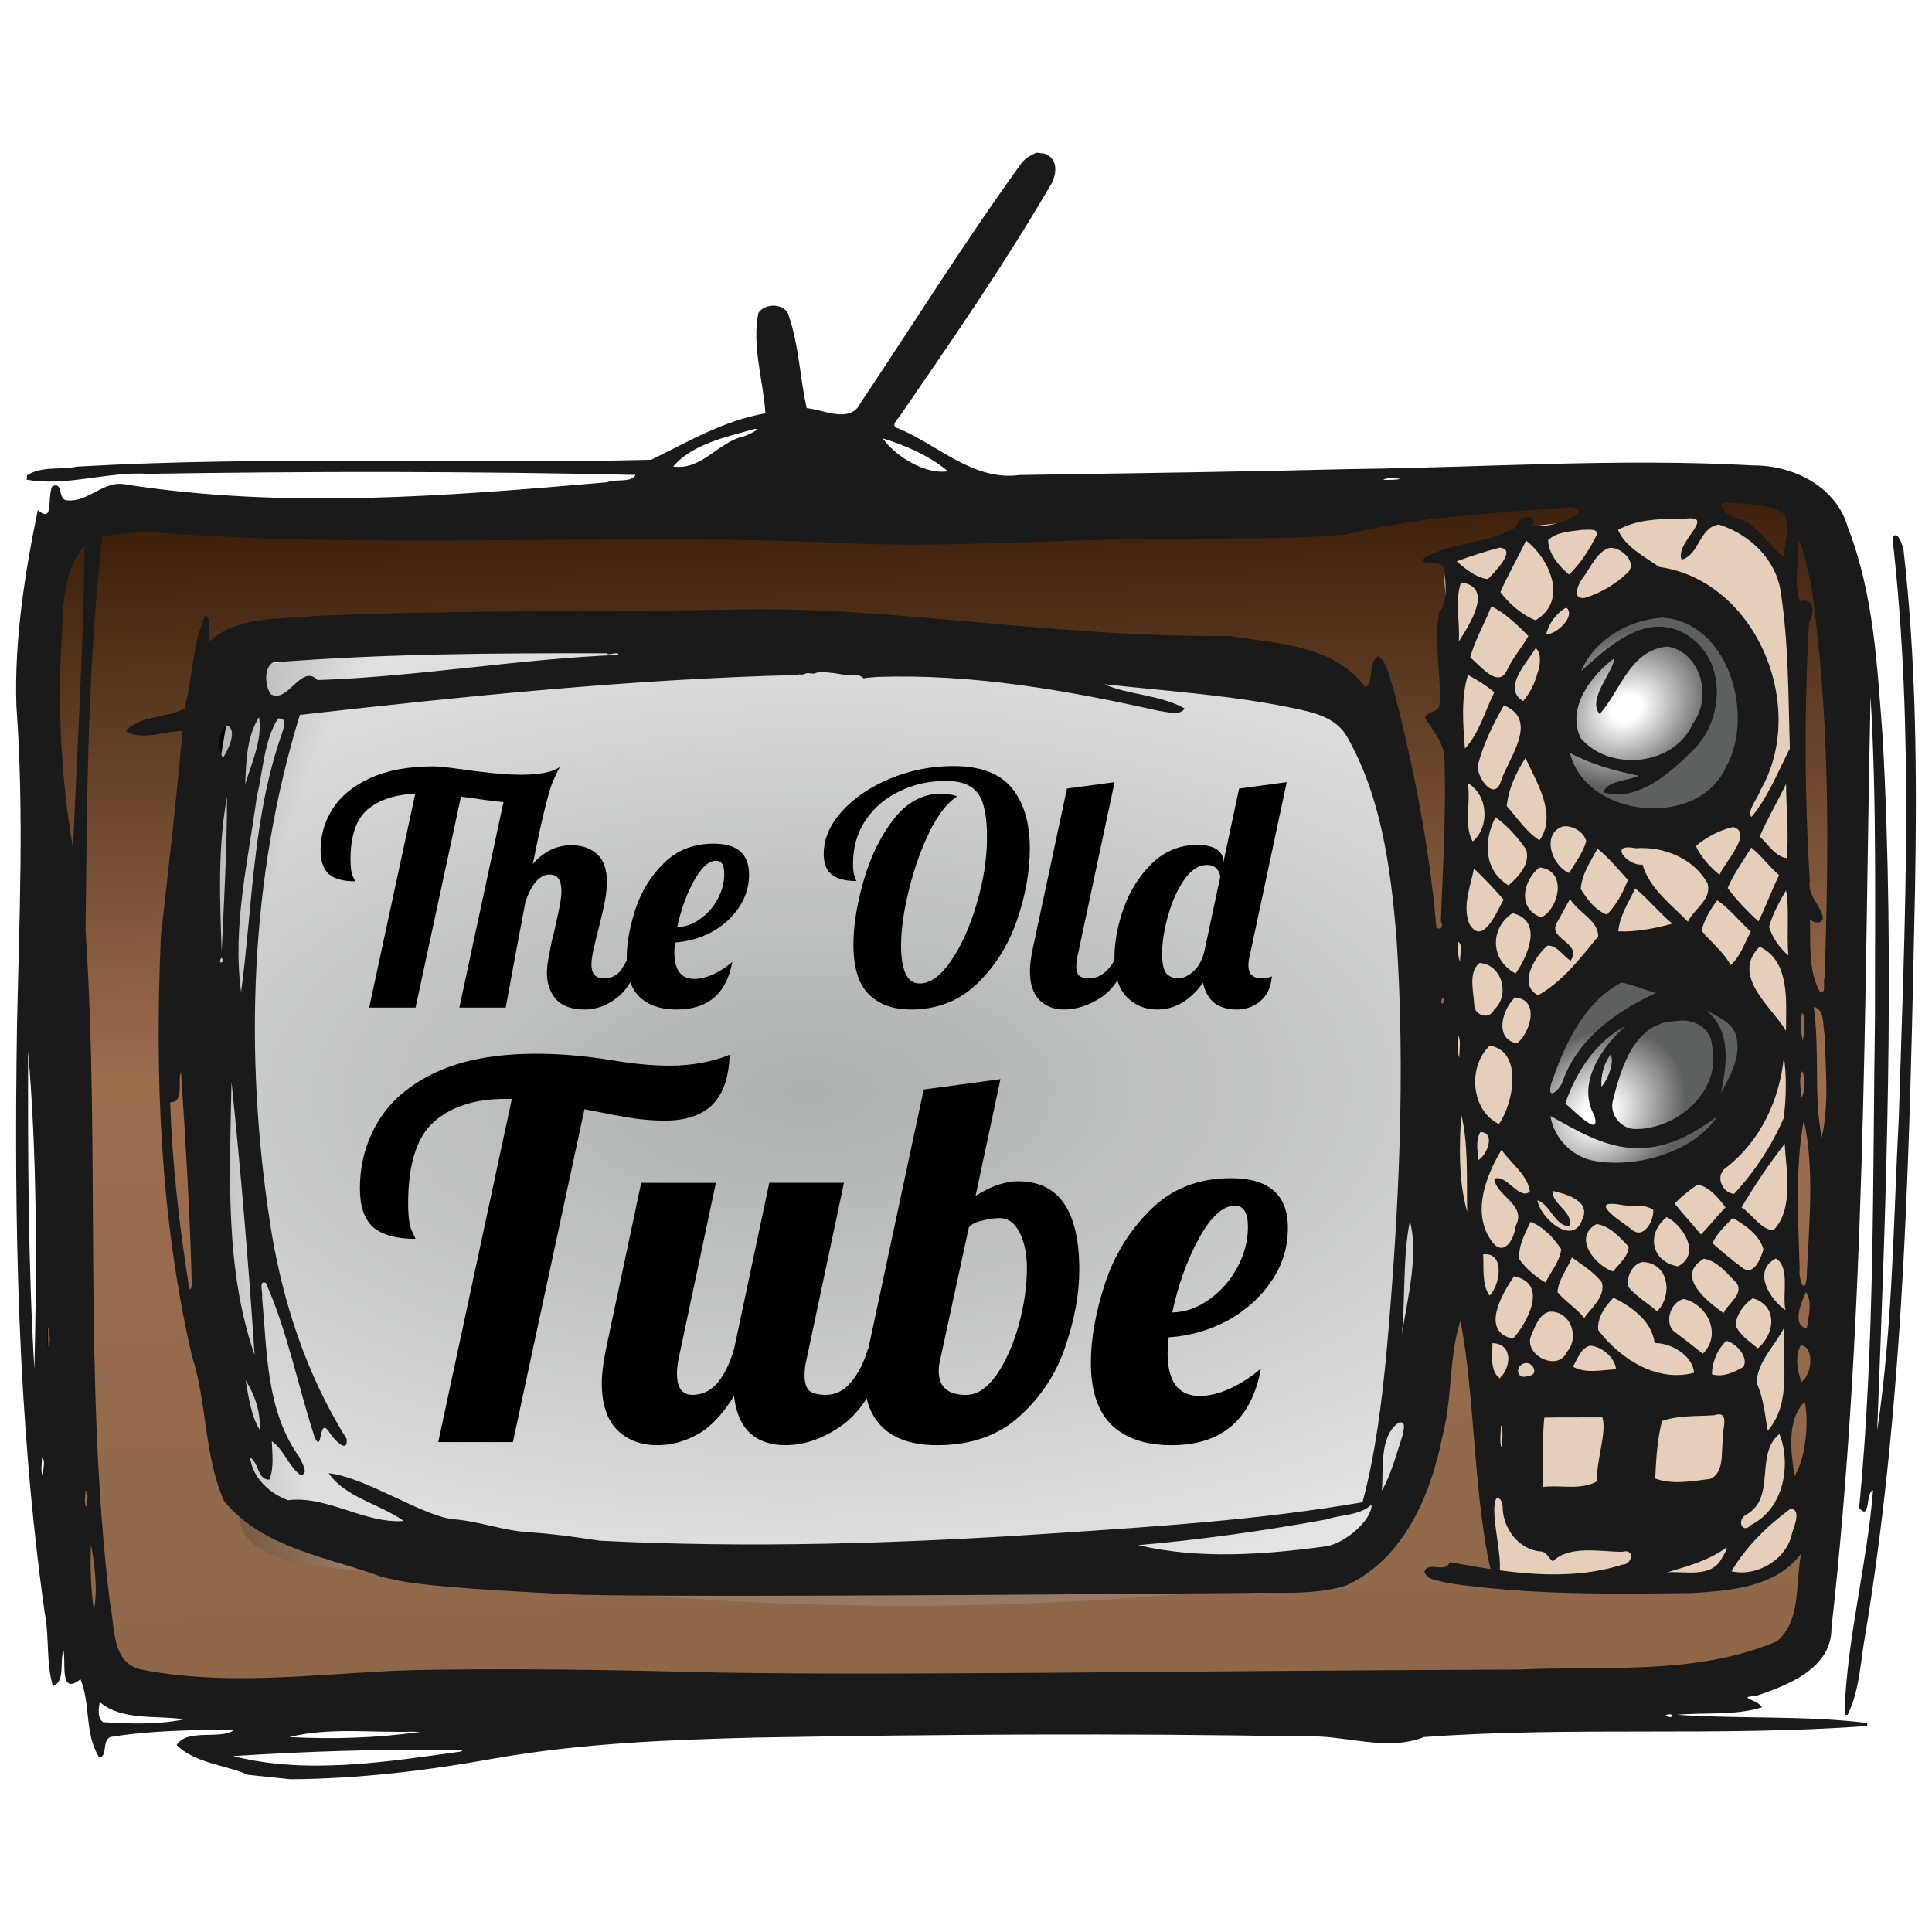 <?xml version="1.0" encoding="UTF-8" standalone="no"?>
<svg
   xmlns:osb="http://www.openswatchbook.org/uri/2009/osb"
   xmlns:dc="http://purl.org/dc/elements/1.1/"
   xmlns:cc="http://creativecommons.org/ns#"
   xmlns:rdf="http://www.w3.org/1999/02/22-rdf-syntax-ns#"
   xmlns:svg="http://www.w3.org/2000/svg"
   xmlns="http://www.w3.org/2000/svg"
   xmlns:xlink="http://www.w3.org/1999/xlink"
   xmlns:sodipodi="http://sodipodi.sourceforge.net/DTD/sodipodi-0.dtd"
   xmlns:inkscape="http://www.inkscape.org/namespaces/inkscape"
   sodipodi:docname="logo.svg"
   inkscape:version="1.0beta2 (2b71d25, 2019-12-03)"
   id="svg8"
   version="1.1"
   viewBox="0 0 79.375 79.375"
   height="300"
   width="300">
  <defs
     id="defs2">
    <linearGradient
       x1="0"
       y1="0"
       x2="1"
       y2="0"
       gradientUnits="userSpaceOnUse"
       gradientTransform="matrix(3055.92,0,0,-3055.92,2229.46,2534.72)"
       spreadMethod="pad"
       id="linearGradient5760">
      <stop
         style="stop-opacity:1;stop-color:#381c08"
         offset="0"
         id="stop5754" />
      <stop
         style="stop-opacity:1;stop-color:#9d6d4e"
         offset="0.41"
         id="stop5756" />
      <stop
         style="stop-opacity:1;stop-color:#886547"
         offset="1"
         id="stop5758" />
    </linearGradient>
    <linearGradient
       inkscape:collect="always"
       id="linearGradient5742">
      <stop
         style="stop-color:#d3d4d4;stop-opacity:1;"
         offset="0"
         id="stop5738" />
      <stop
         style="stop-color:#ffffff;stop-opacity:1"
         offset="1"
         id="stop5740" />
    </linearGradient>
    <linearGradient
       id="linearGradient5721-8"
       osb:paint="gradient">
      <stop
         style="stop-color:#abafaf;stop-opacity:1;"
         offset="0"
         id="stop5717" />
      <stop
         style="stop-color:#ffffff;stop-opacity:1"
         offset="1"
         id="stop5719" />
    </linearGradient>
    <linearGradient
       id="linearGradient3558"
       spreadMethod="pad"
       gradientTransform="matrix(-28.878,-270.27,-270.27,28.878,3223.9,1259.01)"
       gradientUnits="userSpaceOnUse"
       y2="0"
       x2="1"
       y1="0"
       x1="0">
      <stop
         id="stop3560"
         offset="0"
         style="stop-opacity:1;stop-color:#ffffff" />
      <stop
         id="stop3562"
         offset="0.172"
         style="stop-opacity:1;stop-color:#ffffff" />
      <stop
         id="stop3564"
         offset="1"
         style="stop-opacity:1;stop-color:#5d6060" />
    </linearGradient>
    <clipPath
       id="clipPath4066"
       clipPathUnits="userSpaceOnUse">
      <path
         style="clip-rule:evenodd"
         id="path4068"
         d="m 4897.62,2159.27 32.94,5.13 1.98,-73.98 -22.59,-8.28 -12.33,77.13"
         inkscape:connector-curvature="0" />
    </clipPath>
    <radialGradient
       inkscape:collect="always"
       r="492.16"
       gradientTransform="matrix(1.339,-2.0319e-8,2.4329e-8,1.604,-247.7,-330.4)"
       cx="730"
       cy="547.36"
       gradientUnits="userSpaceOnUse"
       id="radialGradient10921">
      <stop
         offset="0"
         style="stop-color:#abafaf"
         id="stop10917" />
      <stop
         offset=".694"
         style="stop-color:#abafaf"
         id="stop10927" />
      <stop
         offset=".811"
         style="stop-color:#000000"
         id="stop10925" />
      <stop
         offset="1"
         style="stop-color:#000000"
         id="stop10919" />
    </radialGradient>
    <filter
       inkscape:label="Film grain"
       inkscape:menu-tooltip="Adds a small scale graininess"
       x="0"
       y="0"
       color-interpolation-filters="sRGB"
       width="1"
       height="1"
       inkscape:menu="Image effects"
       id="filter7051-0">
      <feTurbulence
         type="fractalNoise"
         numOctaves="3"
         result="result0"
         seed="0"
         baseFrequency="1"
         id="feTurbulence7053-3" />
      <feColorMatrix
         result="result4"
         values="0"
         type="saturate"
         id="feColorMatrix7055-2" />
      <feComposite
         operator="arithmetic"
         in="SourceGraphic"
         result="result2"
         k1="1.25"
         k2="0.5"
         k3="0.5"
         in2="result4"
         k4="0"
         id="feComposite7057-6" />
      <feBlend
         result="result5"
         in2="SourceGraphic"
         in="result2"
         mode="normal"
         id="feBlend7059-9" />
      <feComposite
         in="result5"
         in2="SourceGraphic"
         result="result3"
         operator="in"
         id="feComposite7061-4" />
    </filter>
    <radialGradient
       inkscape:collect="always"
       xlink:href="#linearGradient3558"
       id="radialGradient3825"
       gradientUnits="userSpaceOnUse"
       gradientTransform="matrix(0.036,-0.025,-0.02,-0.029,-74.867,210.844)"
       cx="5015.655"
       cy="1942.651"
       fx="5015.655"
       fy="1942.651"
       r="84.803" />
    <linearGradient
       gradientTransform="matrix(0.842,0,0,0.842,-188.347,-69.449)"
       inkscape:collect="always"
       xlink:href="#linearGradient5760"
       id="linearGradient4708"
       x1="276.678"
       y1="105.936"
       x2="278.221"
       y2="174.945"
       gradientUnits="userSpaceOnUse" />
    <radialGradient
       inkscape:collect="always"
       xlink:href="#linearGradient5742"
       id="radialGradient5744"
       cx="304.393"
       cy="117.049"
       fx="304.393"
       fy="117.049"
       r="5.463"
       gradientTransform="matrix(1.28,-0.053,0.055,1.328,-327.925,-110.3)"
       gradientUnits="userSpaceOnUse" />
    <radialGradient
       inkscape:collect="always"
       xlink:href="#linearGradient5721-8"
       id="radialGradient5748"
       gradientUnits="userSpaceOnUse"
       gradientTransform="matrix(1.59,-0.022,0.011,0.779,-386.687,-55.165)"
       cx="263.137"
       cy="135.843"
       fx="263.137"
       fy="135.843"
       r="30.667" />
    <radialGradient
       inkscape:collect="always"
       xlink:href="#linearGradient5742"
       id="radialGradient5752"
       gradientUnits="userSpaceOnUse"
       gradientTransform="matrix(1.28,-0.053,0.055,1.328,-328.403,-95.599)"
       cx="304.393"
       cy="117.049"
       fx="304.393"
       fy="117.049"
       r="5.463" />
    <radialGradient
       r="492.16"
       cy="547.36"
       cx="730"
       gradientTransform="matrix(1.339,-2.0319e-8,2.4329e-8,1.604,-247.7,-330.4)"
       gradientUnits="userSpaceOnUse"
       id="radialGradient3590"
       xlink:href="#radialGradient10921"
       inkscape:collect="always" />
    <radialGradient
       r="84.803"
       fy="1942.651"
       fx="5015.655"
       cy="1942.651"
       cx="5015.655"
       gradientTransform="matrix(0.036,-0.027,-0.022,-0.03,-72.141,239.38)"
       gradientUnits="userSpaceOnUse"
       id="radialGradient3676"
       xlink:href="#linearGradient3558"
       inkscape:collect="always" />
  </defs>
  <sodipodi:namedview
     inkscape:window-maximized="1"
     inkscape:window-y="23"
     inkscape:window-x="0"
     inkscape:window-height="1035"
     inkscape:window-width="1920"
     inkscape:snap-global="false"
     showgrid="false"
     inkscape:document-rotation="0"
     inkscape:current-layer="layer1"
     inkscape:document-units="mm"
     inkscape:cy="212.73413"
     inkscape:cx="149.60849"
     inkscape:zoom="2.5189246"
     inkscape:pageshadow="2"
     inkscape:pageopacity="0.0"
     borderopacity="1.0"
     bordercolor="#666666"
     pagecolor="#ffffff"
     id="base"
     units="px" />
  <g
     id="layer1"
     inkscape:groupmode="layer"
     inkscape:label="Layer 1">
    <path
       style="fill:url(#linearGradient4708);fill-opacity:1;stroke:#000000;stroke-width:0.223px;stroke-linecap:butt;stroke-linejoin:miter;stroke-opacity:1"
       d="m 3.411,20.83 68.109,-0.914 3.2,0.914 1.6,7.542 -1.828,38.854 -4.114,1.828 L 5.01,69.512 2.039,65.169 1.354,24.715 Z"
       id="path3863"
       inkscape:connector-curvature="0" />
    <path
       style="fill:url(#radialGradient5748);fill-opacity:1;stroke:#000000;stroke-width:0.223px;stroke-linecap:butt;stroke-linejoin:miter;stroke-opacity:1"
       d="m 9.81,26.087 12.342,-0.457 31.312,2.057 3.657,2.743 1.828,16.456 -0.229,10.742 -1.371,4.8 -2.286,1.828 H 17.809 L 9.582,61.284 7.982,50.313 7.525,39.571 Z"
       id="path3865"
       inkscape:connector-curvature="0" />
    <path
       id="path3588"
       style="opacity:0.5;fill:url(#radialGradient3590);filter:url(#filter7051-0)"
       d="m 300.7,207.72 c 151.609,-16.307 280.208,-10.311 411.203,-15.433 123.125,-4.815 211.177,0.801 346.294,16.849 22.005,2.614 76.399,23.904 80.06,45.76 33.98,202.86 41.015,325.301 18.339,520.611 -2.556,22.012 -51.684,92.426 -73.727,94.766 C 775.436,902.912 602.571,883.235 335.902,859.595 313.82,857.638 275.711,848.838 272.464,826.917 243.621,632.187 228.626,450.06 260.7,247.72 c 3.469,-21.887 17.967,-37.63 40,-40 z"
       sodipodi:nodetypes="ssssssssss"
       inkscape:connector-curvature="0"
       transform="matrix(0.054,0,0,0.057,-4.86,15.388)" />
    <g
       style="font-style:normal;font-variant:normal;font-weight:bold;font-stretch:condensed;font-size:13.231px;line-height:1.25;font-family:'American Typewriter';-inkscape-font-specification:'American Typewriter Bold Condensed';font-variant-ligatures:normal;font-variant-caps:normal;font-variant-numeric:normal;font-variant-east-asian:normal;fill:#000000;fill-opacity:1;stroke:none;stroke-width:0.331"
       id="text3849"
       aria-label="The Old">
      <path
         id="path908"
         style="font-style:normal;font-variant:normal;font-weight:normal;font-stretch:normal;font-size:13.231px;font-family:Lobster;-inkscape-font-specification:'Lobster Normal';font-variant-ligatures:normal;font-variant-caps:normal;font-variant-numeric:normal;font-variant-east-asian:normal;fill:#000000;stroke-width:0.331"
         d="m 24.031,41.475 q -0.807,0 -1.191,-0.423 -0.37,-0.437 -0.37,-1.072 0,-0.278 0.066,-0.622 0.066,-0.357 0.132,-0.688 0.079,-0.331 0.106,-0.423 0.106,-0.463 0.198,-0.913 0.093,-0.45 0.093,-0.728 0,-0.675 -0.476,-0.675 -0.331,0 -0.595,0.318 -0.251,0.318 -0.41,0.82 -0.397,2.077 -0.807,4.326 h -1.905 l 1.813,-8.441 q -0.463,-0.04 -1.746,-0.225 l -1.866,8.666 h -1.905 l 1.892,-8.785 q -1.257,0.053 -1.958,0.648 -0.701,0.595 -0.701,2.051 0,0.49 0.093,0.688 0.093,0.185 0.093,0.212 -0.714,0 -1.072,-0.291 -0.344,-0.304 -0.344,-0.992 0,-0.926 0.503,-1.707 0.503,-0.781 1.548,-1.257 1.045,-0.476 2.606,-0.476 0.265,0 1.125,0.119 1.574,0.225 2.448,0.225 1.138,0 1.601,-0.318 -0.198,0.37 -0.331,0.701 -0.119,0.331 -0.304,1.085 -0.185,0.741 -0.476,2.196 0.675,-0.767 1.574,-0.767 0.675,0 1.072,0.37 0.397,0.37 0.397,1.125 0,0.384 -0.093,0.86 -0.093,0.463 -0.265,1.138 -0.106,0.41 -0.198,0.807 -0.079,0.384 -0.079,0.609 0,0.265 0.119,0.41 0.119,0.146 0.41,0.146 0.397,0 0.635,-0.278 0.238,-0.291 0.476,-0.886 h 0.556 q -0.49,1.455 -1.138,1.958 -0.635,0.49 -1.323,0.49 z" />
      <path
         id="path910"
         style="font-style:normal;font-variant:normal;font-weight:normal;font-stretch:normal;font-size:13.231px;font-family:Lobster;-inkscape-font-specification:'Lobster Normal';font-variant-ligatures:normal;font-variant-caps:normal;font-variant-numeric:normal;font-variant-east-asian:normal;fill:#000000;stroke-width:0.331"
         d="m 27.798,41.475 q -0.966,0 -1.508,-0.503 -0.542,-0.516 -0.542,-1.601 0,-0.913 0.357,-2.011 0.357,-1.098 1.164,-1.892 0.807,-0.807 2.051,-0.807 1.455,0 1.455,1.27 0,0.741 -0.423,1.363 -0.423,0.622 -1.125,1.006 -0.701,0.37 -1.495,0.423 -0.026,0.291 -0.026,0.397 0,1.098 0.82,1.098 0.37,0 0.794,-0.198 0.423,-0.198 0.767,-0.503 -0.357,1.958 -2.289,1.958 z m 0.026,-3.387 q 0.503,-0.013 0.939,-0.331 0.45,-0.318 0.714,-0.807 0.278,-0.503 0.278,-1.045 0,-0.542 -0.331,-0.542 -0.463,0 -0.926,0.847 -0.45,0.834 -0.675,1.879 z" />
      <path
         id="path912"
         style="font-style:normal;font-variant:normal;font-weight:normal;font-stretch:normal;font-size:13.231px;font-family:Lobster;-inkscape-font-specification:'Lobster Normal';font-variant-ligatures:normal;font-variant-caps:normal;font-variant-numeric:normal;font-variant-east-asian:normal;fill:#000000;stroke-width:0.331"
         d="m 37.43,41.475 q -1.111,0 -1.746,-0.635 -0.622,-0.635 -0.622,-2.024 0,-1.178 0.423,-2.646 0.423,-1.469 1.23,-2.514 0.82,-1.045 1.932,-1.045 0.397,0 0.688,0.106 -0.582,0.344 -1.125,1.416 -0.529,1.072 -0.86,2.395 -0.331,1.323 -0.331,2.342 0,0.714 0.185,1.125 0.185,0.41 0.582,0.41 0.648,0 1.283,-0.926 0.648,-0.939 1.058,-2.355 0.423,-1.416 0.423,-2.726 0,-0.82 -0.146,-1.31 -0.132,-0.503 -0.503,-0.754 -0.37,-0.251 -1.045,-0.251 -1.019,0 -1.892,0.423 -0.873,0.41 -1.402,1.191 -0.516,0.767 -0.516,1.786 0,0.357 0.066,0.529 0.066,0.159 0.066,0.185 -0.662,0 -1.006,-0.265 -0.331,-0.265 -0.331,-0.847 0,-0.913 0.741,-1.746 0.754,-0.834 1.985,-1.35 1.244,-0.516 2.606,-0.516 1.654,0 2.395,0.9 0.741,0.9 0.741,2.487 0,1.416 -0.529,2.95 -0.529,1.535 -1.641,2.606 -1.098,1.058 -2.712,1.058 z" />
      <path
         id="path914"
         style="font-style:normal;font-variant:normal;font-weight:normal;font-stretch:normal;font-size:13.231px;font-family:Lobster;-inkscape-font-specification:'Lobster Normal';font-variant-ligatures:normal;font-variant-caps:normal;font-variant-numeric:normal;font-variant-east-asian:normal;fill:#000000;stroke-width:0.331"
         d="m 43.729,41.475 q -0.635,0 -1.032,-0.397 -0.384,-0.397 -0.384,-1.191 0,-0.331 0.106,-0.86 l 1.416,-6.629 1.958,-0.265 -1.522,7.145 q -0.053,0.198 -0.053,0.423 0,0.265 0.119,0.384 0.132,0.106 0.423,0.106 0.384,0 0.714,-0.318 0.331,-0.331 0.476,-0.847 h 0.556 q -0.49,1.429 -1.257,1.945 -0.767,0.503 -1.522,0.503 z" />
      <path
         id="path916"
         style="font-style:normal;font-variant:normal;font-weight:normal;font-stretch:normal;font-size:13.231px;font-family:Lobster;-inkscape-font-specification:'Lobster Normal';font-variant-ligatures:normal;font-variant-caps:normal;font-variant-numeric:normal;font-variant-east-asian:normal;fill:#000000;stroke-width:0.331"
         d="m 47.547,41.475 q -0.754,0 -1.257,-0.516 -0.503,-0.516 -0.503,-1.614 0,-0.979 0.384,-2.051 0.397,-1.085 1.164,-1.826 0.781,-0.754 1.852,-0.754 0.542,0 0.807,0.185 0.265,0.185 0.265,0.49 v 0.053 l 0.648,-3.043 1.958,-0.265 -1.522,7.145 q -0.053,0.198 -0.053,0.384 0,0.529 0.542,0.529 0.238,0 0.423,-0.079 -0.053,0.662 -0.476,1.019 -0.41,0.344 -0.979,0.344 -0.529,0 -0.9,-0.265 -0.357,-0.278 -0.476,-0.834 -0.794,1.098 -1.879,1.098 z m 0.86,-1.283 q 0.291,0 0.582,-0.251 0.304,-0.251 0.45,-0.701 l 0.053,-0.212 0.648,-3.03 q -0.119,-0.463 -0.542,-0.463 -0.529,0 -0.953,0.622 -0.423,0.609 -0.662,1.482 -0.238,0.86 -0.238,1.522 0,0.662 0.185,0.847 0.198,0.185 0.476,0.185 z" />
    </g>
    <g
       style="font-style:normal;font-variant:normal;font-weight:bold;font-stretch:condensed;font-size:21.302px;line-height:1.25;font-family:'American Typewriter';-inkscape-font-specification:'American Typewriter Bold Condensed';font-variant-ligatures:normal;font-variant-caps:normal;font-variant-numeric:normal;font-variant-east-asian:normal;fill:#000000;fill-opacity:1;stroke:none;stroke-width:0.533"
       id="text3853"
       aria-label="Tube">
      <path
         id="path919"
         style="font-style:normal;font-variant:normal;font-weight:normal;font-stretch:normal;font-size:21.302px;font-family:Lobster;-inkscape-font-specification:'Lobster Normal';font-variant-ligatures:normal;font-variant-caps:normal;font-variant-numeric:normal;font-variant-east-asian:normal;fill:#000000;stroke-width:0.533"
         d="m 21.029,45.146 h -0.256 q -1.896,0 -2.961,0.959 -1.044,0.937 -1.044,3.344 0,0.788 0.149,1.108 0.149,0.298 0.149,0.341 -1.15,0 -1.725,-0.469 -0.554,-0.49 -0.554,-1.598 0,-1.512 0.746,-2.748 0.746,-1.257 2.365,-2.024 1.64,-0.767 4.154,-0.767 1.406,0 3.025,0.256 1.363,0.234 2.428,0.234 1.363,0 2.471,-0.447 -0.043,1.385 -0.703,2.045 -0.66,0.66 -1.96,0.66 -0.682,0 -1.363,-0.107 -0.682,-0.107 -1.938,-0.362 l -2.94,13.676 h -3.068 z" />
      <path
         id="path921"
         style="font-style:normal;font-variant:normal;font-weight:normal;font-stretch:normal;font-size:21.302px;font-family:Lobster;-inkscape-font-specification:'Lobster Normal';font-variant-ligatures:normal;font-variant-caps:normal;font-variant-numeric:normal;font-variant-east-asian:normal;fill:#000000;stroke-width:0.533"
         d="m 27.004,59.375 q -1.022,0 -1.662,-0.639 -0.618,-0.639 -0.618,-1.917 0,-0.533 0.17,-1.385 l 1.449,-6.838 h 3.068 l -1.534,7.243 q -0.064,0.32 -0.064,0.596 0,0.873 0.639,0.873 0.596,0 1.023,-0.49 0.426,-0.511 0.682,-1.385 l 1.449,-6.838 h 3.068 l -1.534,7.243 q -0.085,0.32 -0.085,0.682 0,0.426 0.192,0.618 0.213,0.17 0.682,0.17 0.596,0 1.022,-0.511 0.447,-0.511 0.703,-1.363 h 0.895 q -0.788,2.301 -1.96,3.131 -1.15,0.809 -2.322,0.809 -0.916,0 -1.47,-0.511 -0.533,-0.511 -0.639,-1.512 -0.724,1.172 -1.534,1.598 -0.788,0.426 -1.619,0.426 z" />
      <path
         id="path923"
         style="font-style:normal;font-variant:normal;font-weight:normal;font-stretch:normal;font-size:21.302px;font-family:Lobster;-inkscape-font-specification:'Lobster Normal';font-variant-ligatures:normal;font-variant-caps:normal;font-variant-numeric:normal;font-variant-east-asian:normal;fill:#000000;stroke-width:0.533"
         d="m 38.504,59.375 q -1.449,0 -2.215,-0.703 -0.767,-0.724 -0.767,-2.024 0,-0.639 0.149,-1.214 l 2.279,-10.672 3.153,-0.426 -1.022,4.793 q 0.596,-0.362 0.98,-0.469 0.383,-0.128 0.767,-0.128 2.514,0 2.514,3.643 0,1.47 -0.575,3.153 -0.554,1.662 -1.875,2.854 -1.299,1.193 -3.387,1.193 z m 1.193,-2.066 q 0.66,0 1.236,-0.809 0.575,-0.831 0.916,-2.045 0.341,-1.236 0.341,-2.365 0,-0.852 -0.298,-1.449 -0.298,-0.596 -0.831,-0.596 -0.32,0 -0.724,0.107 -0.383,0.085 -0.533,0.277 l -1.172,5.411 q -0.064,0.256 -0.064,0.49 0,0.98 1.129,0.98 z" />
      <path
         id="path925"
         style="font-style:normal;font-variant:normal;font-weight:normal;font-stretch:normal;font-size:21.302px;font-family:Lobster;-inkscape-font-specification:'Lobster Normal';font-variant-ligatures:normal;font-variant-caps:normal;font-variant-numeric:normal;font-variant-east-asian:normal;fill:#000000;stroke-width:0.533"
         d="m 48.119,59.375 q -1.555,0 -2.428,-0.809 -0.873,-0.831 -0.873,-2.578 0,-1.47 0.575,-3.238 0.575,-1.768 1.875,-3.046 1.299,-1.299 3.302,-1.299 2.343,0 2.343,2.045 0,1.193 -0.682,2.194 -0.682,1.001 -1.811,1.619 -1.129,0.596 -2.407,0.682 -0.043,0.469 -0.043,0.639 0,1.768 1.321,1.768 0.596,0 1.278,-0.32 0.682,-0.32 1.236,-0.809 -0.575,3.153 -3.685,3.153 z m 0.043,-5.453 q 0.809,-0.021 1.512,-0.533 0.724,-0.511 1.15,-1.299 0.447,-0.809 0.447,-1.683 0,-0.873 -0.533,-0.873 -0.746,0 -1.491,1.363 -0.724,1.342 -1.086,3.025 z" />
    </g>
    <path
       style="fill:#e6cfba;fill-opacity:1;stroke:none;stroke-width:0.223px;stroke-linecap:butt;stroke-linejoin:miter;stroke-opacity:1"
       d="m 61.021,61.699 c 0.013,0.445 0.107,1.244 0.162,1.616 0.031,0.213 -0.04,1.026 0.566,1.293 0.048,0.024 0.113,-0.024 0.162,0 0.934,0.467 2.744,0.485 3.96,0.485 0.541,0 1.095,0.05 1.616,-0.081 0.514,-0.128 1.149,0.153 1.616,-0.081 0.367,-0.183 2.38,0.183 2.747,0 0.218,-0.109 0.641,-0.156 0.808,-0.323 0.122,-0.122 0.235,-0.404 0.404,-0.404 0.021,0 0.312,-0.069 0.323,-0.081 0.019,-0.019 -0.019,-0.062 0,-0.081 0.038,-0.038 0.124,0.038 0.162,0 0.019,-0.019 -0.019,-0.062 0,-0.081 0.034,-0.034 0.193,-0.056 0.242,-0.081 0.017,-0.008 0.317,-0.384 0.323,-0.404 0.017,-0.051 -0.024,-0.113 0,-0.162 1.162,-1.272 -0.709,-1.599 -0.668,-1.886 0.149,-2.906 -0.035,-2.149 0.113,-3.649 -0.059,-0.356 -0.086,-0.653 -0.086,-1.017 1.132,-2.675 -0.033,-2.929 -0.043,-3.559 0.152,-0.758 0.049,-1.597 0.229,-2.314 0.213,-0.852 0.296,-1.378 0.091,-2.198 -0.158,-0.634 0.216,-2.872 0.057,-3.506 -0.091,-0.364 0.138,-2.353 0.043,-2.731 -0.117,-0.468 0.411,-2.264 0.315,-2.745 -0.188,-0.939 0.106,-1.715 -0.051,-2.657 -0.055,-0.328 -0.259,-0.65 -0.323,-0.97 -0.037,-0.186 -0.044,-0.384 -0.081,-0.566 -0.045,-0.228 0.025,-0.317 0.081,-0.485 0.024,-0.073 0.127,-1.996 0.081,-2.182 -0.175,-0.701 -0.081,-1.527 -0.081,-2.263 0,-1.155 0,-2.336 -0.162,-3.475 -0.03,-0.208 0.238,-1.135 0.162,-1.212 -0.019,-0.019 -0.062,0.019 -0.081,0 -0.091,-0.091 0.06,-0.446 0,-0.566 -0.086,-0.172 0,-0.403 -0.081,-0.566 -0.2,-0.399 -0.192,-0.869 -0.404,-1.293 -0.024,-0.049 0.037,-0.205 0,-0.242 -0.019,-0.019 -0.062,0.019 -0.081,0 -0.04,-0.04 0.04,-0.202 0,-0.242 -0.04,-0.04 -0.121,-0.04 -0.162,-0.081 -0.038,-0.038 0.038,-0.124 0,-0.162 -0.019,-0.019 -0.062,0.019 -0.081,0 -0.053,-0.053 -0.125,-0.25 -0.162,-0.323 -0.074,-0.149 -0.168,-0.013 -0.242,-0.162 -0.118,-0.237 -0.283,-0.283 -0.404,-0.404 -0.019,-0.019 0.019,-0.062 0,-0.081 -0.038,-0.038 -0.113,0.024 -0.162,0 -0.153,-0.076 -0.346,-0.277 -0.485,-0.323 -0.102,-0.034 -0.221,0.034 -0.323,0 -0.049,-0.016 -0.193,-0.145 -0.242,-0.162 -0.051,-0.017 -0.113,0.024 -0.162,0 -0.2,-0.1 -0.403,-0.283 -0.646,-0.404 -0.102,-0.051 -0.368,0 -0.485,0 -0.219,0 -1.126,-0.083 -1.293,0 -0.298,0.149 -0.672,0.094 -0.97,0.242 -0.125,0.063 -0.352,-0.044 -0.485,0 -0.305,0.102 -0.638,0.16 -0.97,0.242 -0.514,0.128 -1.103,-0.047 -1.616,0.081 -0.372,0.093 -0.767,0.07 -1.131,0.162 -0.07,0.018 -0.727,0.242 -0.727,0.242 -0.019,0.019 0.019,0.062 0,0.081 -0.037,0.037 -1.116,0.316 -1.293,0.404 -0.049,0.024 -0.205,-0.037 -0.242,0 -0.019,0.019 0.024,0.069 0,0.081 -0.162,0.081 -0.121,-0.04 -0.242,0 -0.328,0.109 -0.779,0.213 -0.97,0.404 -0.037,0.037 0.024,0.194 0,0.242 -0.089,0.178 -0.147,0.213 -0.242,0.404 -0.124,0.247 0,0.926 0,1.212 0,0.054 -0.038,0.124 0,0.162 0.019,0.019 0.062,-0.019 0.081,0 0.041,0.041 0,2.225 0,2.586 0,0.215 -0.027,-0.027 0.081,0.081 0.099,0.099 0.01,0.666 0.081,0.808 0.012,0.024 0.062,-0.019 0.081,0 0.121,0.121 -0.043,0.716 0,0.889 0.015,0.058 0.069,0.103 0.081,0.162 0.116,0.581 0,2.273 0,2.909 0,0.805 0.153,2.127 -0.081,2.828 -0.088,0.263 0,0.68 0,0.97 0,0.47 -0.081,0.909 -0.081,1.374 0,0.207 0.063,0.539 0,0.727 -0.012,0.036 -0.072,0.044 -0.081,0.081 -0.124,0.498 0.163,2.261 0,2.586 -0.133,0.266 -0.003,1.375 -0.081,1.455 -0.019,0.019 -0.072,-0.026 -0.081,0 -0.128,0.385 0.017,1.071 0.081,1.455 0.068,0.407 0,0.877 0,1.293 0,0.351 -0.166,2.172 -0.081,2.343 0.221,0.441 -0.018,1.041 0.081,1.535 0.055,0.277 0.125,0.518 0.162,0.808 0.006,0.044 0.079,0.887 0.081,0.889 0.019,0.019 0.062,-0.019 0.081,0 0.079,0.079 0.019,0.766 0.081,0.889 0.07,0.139 0.092,0.265 0.162,0.404 0.043,0.087 -0.031,0.23 0,0.323 0.161,0.483 0.242,0.942 0.242,1.455 0,0.033 -0.021,0.221 0,0.242 0.019,0.019 0.062,-0.019 0.081,0 0.038,0.038 0.075,0.878 0.162,1.05 0.063,0.125 -0.044,0.352 0,0.485 0.098,0.295 0.144,0.675 0.242,0.97 0.005,0.016 -0.027,0.296 0,0.323 0.019,0.019 0.062,-0.019 0.081,0 0.065,0.065 -0.042,0.319 0,0.404 0.112,0.223 0.083,0.652 0.162,0.808 0.166,0.332 0.242,0.92 0.242,1.374 0,0.249 0.012,0.554 -0.162,0.727 z"
       id="path4710"
       inkscape:connector-curvature="0"
       sodipodi:nodetypes="csccsccccscccccccccccccccscccccsccscccccccccccccccccccscccccccccccccccscsscccccscssccccscsccccccccscccccccccscc" />
    <path
       style="fill:url(#radialGradient5744);fill-opacity:1;stroke:#000000;stroke-width:0.223px;stroke-linecap:butt;stroke-linejoin:miter;stroke-opacity:1"
       d="m 65.304,25.498 c -0.069,0.365 -0.459,0.459 -0.646,0.646 -0.127,0.127 -0.14,0.383 -0.242,0.485 -0.019,0.019 -0.062,-0.019 -0.081,0 -0.096,0.096 -0.105,0.29 -0.162,0.404 -0.051,0.102 -0.179,0.147 -0.242,0.242 -0.017,0.025 -0.143,0.43 -0.162,0.485 -0.023,0.068 0.032,0.179 0,0.242 -0.067,0.134 -0.108,0.244 -0.162,0.404 -0.049,0.146 0.037,0.335 0,0.485 -0.053,0.213 -0.182,1.172 -0.081,1.374 0.132,0.263 0.11,0.624 0.242,0.889 0.082,0.164 0.157,0.157 0.242,0.242 0.034,0.034 0.056,0.193 0.081,0.242 0.168,0.336 -0.006,-0.086 0.162,0.081 0.053,0.053 0.125,0.25 0.162,0.323 0.142,0.283 1.024,1.077 1.293,1.212 0.048,0.024 0.113,-0.024 0.162,0 0.552,0.276 1.244,0.28 1.859,0.485 0.242,0.081 0.566,-0.081 0.808,0 0.712,0.237 1.617,0.04 2.182,-0.242 0.136,-0.068 0.307,0.016 0.404,-0.081 0.019,-0.019 -0.019,-0.062 0,-0.081 0.175,-0.175 0.432,-0.298 0.566,-0.566 0.024,-0.048 -0.024,-0.113 0,-0.162 0.083,-0.165 0.265,-0.391 0.323,-0.566 0.131,-0.394 0.606,-2.101 0.404,-2.505 -0.117,-0.234 -0.161,-0.563 -0.242,-0.808 -0.043,-0.128 0.026,-0.272 0,-0.404 -0.026,-0.129 -0.12,-0.278 -0.162,-0.404 -0.054,-0.161 -0.028,-0.326 -0.081,-0.485 -0.171,-0.513 -0.658,-1.149 -0.97,-1.616 -0.074,-0.11 -0.451,-0.67 -0.566,-0.727 -0.024,-0.012 -0.054,0 -0.081,0 -0.054,-0.027 -0.113,-0.045 -0.162,-0.081 -0.091,-0.069 -0.134,-0.206 -0.242,-0.242 -0.298,-0.099 -0.652,-0.179 -0.97,-0.242 -0.106,-0.021 -0.219,0.026 -0.323,0 -0.846,-0.212 -1.572,-0.224 -2.343,0.162 -0.044,0.022 -0.356,0.114 -0.404,0.162 -0.067,0.067 -0.094,0.175 -0.162,0.242 -0.279,0.28 -0.038,-0.328 -0.404,0.404 z"
       id="path5736"
       inkscape:connector-curvature="0" />
    <path
       inkscape:connector-curvature="0"
       id="path5750"
       d="m 64.826,40.199 c -0.069,0.365 -0.459,0.459 -0.646,0.646 -0.127,0.127 -0.14,0.383 -0.242,0.485 -0.019,0.019 -0.062,-0.019 -0.081,0 -0.096,0.096 -0.105,0.29 -0.162,0.404 -0.051,0.102 -0.179,0.147 -0.242,0.242 -0.017,0.025 -0.143,0.43 -0.162,0.485 -0.023,0.068 0.032,0.179 0,0.242 -0.067,0.134 -0.108,0.244 -0.162,0.404 -0.049,0.146 0.037,0.335 0,0.485 -0.053,0.213 -0.182,1.172 -0.081,1.374 0.132,0.263 0.11,0.624 0.242,0.889 0.082,0.164 0.157,0.157 0.242,0.242 0.034,0.034 0.056,0.193 0.081,0.242 0.168,0.336 -0.006,-0.086 0.162,0.081 0.053,0.053 0.125,0.25 0.162,0.323 0.142,0.283 1.024,1.077 1.293,1.212 0.048,0.024 0.113,-0.024 0.162,0 0.552,0.276 1.244,0.28 1.859,0.485 0.242,0.081 0.566,-0.081 0.808,0 0.712,0.237 1.617,0.04 2.182,-0.242 0.136,-0.068 0.307,0.016 0.404,-0.081 0.019,-0.019 -0.019,-0.062 0,-0.081 0.175,-0.175 0.432,-0.298 0.566,-0.566 0.024,-0.048 -0.024,-0.113 0,-0.162 0.083,-0.165 0.265,-0.391 0.323,-0.566 0.131,-0.394 0.606,-2.101 0.404,-2.505 -0.117,-0.234 -0.161,-0.563 -0.242,-0.808 -0.043,-0.128 0.026,-0.272 0,-0.404 -0.026,-0.129 -0.12,-0.278 -0.162,-0.404 -0.054,-0.161 -0.028,-0.326 -0.081,-0.485 -0.171,-0.513 -0.658,-1.149 -0.97,-1.616 -0.074,-0.11 -0.451,-0.67 -0.566,-0.727 -0.024,-0.012 -0.054,0 -0.081,0 -0.054,-0.027 -0.113,-0.045 -0.162,-0.081 -0.091,-0.069 -0.134,-0.206 -0.242,-0.242 -0.298,-0.099 -0.652,-0.179 -0.97,-0.242 -0.106,-0.021 -0.219,0.026 -0.323,0 -0.846,-0.212 -1.572,-0.224 -2.343,0.162 -0.044,0.022 -0.356,0.114 -0.404,0.162 -0.067,0.067 -0.094,0.175 -0.162,0.242 -0.279,0.28 -0.038,-0.328 -0.404,0.404 z"
       style="fill:url(#radialGradient5752);fill-opacity:1;stroke:#000000;stroke-width:0.223px;stroke-linecap:butt;stroke-linejoin:miter;stroke-opacity:1" />
    <path
       sodipodi:nodetypes="ccccccccccccccsccccc"
       inkscape:connector-curvature="0"
       id="path3707"
       style="fill:url(#radialGradient3825);fill-opacity:1;fill-rule:nonzero;stroke:none;stroke-width:0.018;stroke-miterlimit:4;stroke-dasharray:none;stroke-opacity:1"
       d="m 68.026,34.101 c -1.006,0.106 -1.932,-0.025 -2.97,-0.391 -0.027,0.052 -0.805,-0.575 -1.033,-0.83 l 0.043,-0.003 -0.337,-0.455 -0.057,0.003 c -0.329,-0.489 -0.57,-1.057 -0.705,-1.679 l -0.04,-0.217 h -0.003 c -0.084,-0.483 -0.104,-0.995 -0.052,-1.526 0.219,-2.201 1.618,-4.079 3.41,-4.838 l 0.016,0.008 0.648,-0.198 -0.043,-0.023 c 0.361,-0.095 0.733,-0.147 1.11,-0.147 h 0.008 c 0.623,0.003 1.202,0.142 1.72,0.395 0.475,0.231 0.896,0.557 1.25,0.956 0.847,0.957 1.303,2.34 1.153,3.878 -0.21,2.137 -1.537,3.972 -3.254,4.77" />
    <path
       d="m 67.963,48.897 c -1.021,0.102 -1.961,-0.024 -3.015,-0.375 -0.028,0.05 -0.817,-0.552 -1.048,-0.796 l 0.044,-0.003 -0.342,-0.436 -0.057,0.003 C 63.211,46.821 62.966,46.276 62.829,45.68 l -0.041,-0.208 h -0.003 c -0.085,-0.463 -0.106,-0.954 -0.053,-1.463 0.223,-2.111 1.643,-3.912 3.461,-4.64 l 0.017,0.008 0.658,-0.189 -0.044,-0.022 c 0.366,-0.092 0.744,-0.141 1.127,-0.141 h 0.009 c 0.632,0.003 1.22,0.137 1.746,0.379 0.482,0.222 0.91,0.534 1.269,0.917 0.86,0.918 1.323,2.245 1.17,3.72 -0.213,2.049 -1.56,3.809 -3.303,4.575"
       style="fill:url(#radialGradient3676);fill-opacity:1;fill-rule:nonzero;stroke:none;stroke-width:0.018;stroke-miterlimit:4;stroke-dasharray:none;stroke-opacity:1"
       id="path3674"
       inkscape:connector-curvature="0"
       sodipodi:nodetypes="ccccccccccccccsccccc" />
    <path
       sodipodi:nodetypes="cccccccccccccccccccccccccccccccccccccccccccccccccccccccccccccccccccccccccccccccccccccccccccccccsccccccccccccczcccccccccccccccccczccccccccccccccccccccccccccccccccccccccccccccccccccccccccccccccccccccccccccccccccccccccccccccccccccccccccscccccccccccccccccccccccccccccccccccccccccccccccccccccccccccccccccccccccccccccccccccccccccccccccccccccccccccccccccccccccccccccccccccccccccccccccccccccccccccccccccccccccccccccccccccccccccccccccccccccccccccccccccccccccccccccccccccccccccccccccccccccccccccccccccccccccccccccccccccccccccccccccccccccccccccccccccccccccccccccccccccccccccccccccccccccccccccccccccccccccccccccccccccccccccccccccccccccccccccccccccccccc"
       inkscape:connector-curvature="0"
       d="m 42.577,6.274 c -0.219,0.093 -0.43,0.216 -0.587,0.397 -2.327,3.214 -4.428,6.582 -6.631,9.88 -0.423,0.874 -1.515,0.281 -2.217,0.216 -0.278,-1.251 -0.315,-2.557 -0.731,-3.778 -0.132,-0.547 -0.991,-0.554 -1.255,-0.128 -0.272,1.372 0.201,2.76 0.292,4.121 -1.688,0.286 -3.181,1.167 -4.695,1.909 -7.854,0.187 -15.729,-0.168 -23.58,0.279 -0.67,0.145 -1.468,-0.035 -2.06,0.36 l -0.018,0.175 c 1.607,0.303 3.331,-0.343 4.997,-0.239 6.673,-0.105 13.351,-0.106 20.023,0.046 -0.188,0.338 -0.841,0.151 -1.166,0.301 -6.572,0.57 -13.233,1.111 -19.789,0.09 -0.895,-0.187 -1.526,0.742 -2.392,0.651 -0.42,0.004 -0.146,-0.817 -0.627,-0.566 -0.211,0.497 0.083,1.535 -0.588,0.968 -0.539,2.618 -0.967,5.348 -0.879,8.048 0.318,4.354 0.12,8.722 0.025,13.081 -0.124,8.068 0.014,16.171 1.137,24.174 0.198,0.992 0.049,2.051 0.337,3.013 0.528,-0.183 0.262,-1.021 0.436,-1.459 0.111,0.462 -0.183,1.878 0.697,1.178 0.426,1.028 0.16,2.261 0.771,3.212 0.376,-0.032 0.07,-0.829 0.555,-0.855 1.647,-0.259 3.333,-0.27 5,-0.289 -0.523,0.447 -1.931,-0.073 -2.374,0.633 0.742,0.746 1.988,0.812 2.932,1.225 l 1.752,0.183 c 2.811,-0.022 5.611,-0.354 8.374,-0.856 3.539,-0.621 7.134,-0.767 10.719,-0.856 7.535,-0.134 15.073,-0.184 22.609,-0.046 1.617,-0.075 3.304,0.641 4.863,0.024 6.054,-0.447 12.149,-0.008 18.201,-0.455 l 0.013,-0.123 c -2.59,-0.316 -5.223,-0.161 -7.815,-0.338 1.162,-0.104 2.355,0.043 3.485,-0.305 -0.142,-0.305 -1.101,-0.422 -0.241,-0.469 1.307,-0.444 3.108,-1.127 3.095,-2.793 1.421,-12.704 1.342,-25.518 1.605,-38.274 0.259,4.363 0.176,8.737 0.183,13.107 -0.099,6.746 -0.003,13.521 -0.651,20.237 0.481,0.563 0.256,-0.664 0.57,-0.722 -0.243,3.01 -1.038,5.95 -1.167,8.973 0.009,0.102 -0.043,0.287 0.122,0.249 0.522,-1.055 0.526,-2.268 0.747,-3.405 1.65,-10.085 1.804,-20.32 2.024,-30.513 0.081,-4.665 0.055,-9.345 -0.477,-13.983 -0.058,-0.188 -0.26,-0.835 -0.45,-0.438 0.908,7.879 0.502,15.844 0.262,23.756 -0.224,4.303 -0.252,8.643 -0.889,12.905 0.364,-9.469 0.743,-18.967 0.227,-28.442 -0.223,-2.919 -0.36,-5.918 -1.436,-8.677 -0.47,-1.655 -2.223,-2.543 -3.889,-2.534 -5.491,-0.305 -10.988,0.085 -16.483,0.149 -4.554,0.113 -9.108,0.172 -13.662,0.245 -1.892,0.255 -3.325,-1.226 -4.963,-1.909 -0.369,-0.096 -0.058,-0.359 0.068,-0.538 2.118,-3.078 4.243,-6.159 6.13,-9.386 0.295,-0.435 0.414,-1.156 -0.208,-1.373 z M 31.081,17.625 c 0.116,0.026 -0.408,0.27 -0.508,0.296 -1.069,0.234 -1.736,1.415 -2.916,1.246 0.776,-0.914 2.176,-1.217 3.332,-1.539 0.046,-0.007 0.075,-0.007 0.092,-0.003 z m 5.184,0.384 c 0.95,0.296 1.911,0.708 2.678,1.353 -0.901,0.145 -2.131,-0.586 -2.678,-1.353 z m 20.814,1.636 c 1.317,0.036 -0.948,0.142 0,0 z m 13.845,1.007 v 0 c 0.038,-0.003 0.081,-0.002 0.131,0.003 0.738,0.07 1.592,0.018 2.228,0.451 0.312,0.526 0.009,1.214 0.007,1.789 -0.59,-0.445 -1.028,-1.307 -1.835,-1.579 -0.327,0.014 -1.099,-0.631 -0.532,-0.663 z M 64.548,20.832 c 0.222,0.011 0.456,0.13 0.227,0.34 -0.536,0.273 -1.216,0.522 -1.816,0.409 0.248,-0.533 -0.651,-0.381 -0.654,0.067 -1.125,0.69 -2.592,0.609 -3.761,1.247 -0.405,0.415 0.803,0.027 0.81,0.51 0.018,0.583 0.15,1.263 -0.224,1.759 -0.24,1.25 0.094,2.519 0.011,3.772 -0.029,0.338 -0.493,0.283 -0.601,0.538 0.311,0.529 0.785,1.021 0.802,1.671 0.079,2.234 -0.063,4.469 -0.146,6.701 0.203,0.338 -0.226,0.407 -0.194,0.148 -0.287,-3.275 -0.934,-6.516 -1.751,-9.698 -0.183,-0.45 -0.211,-1.053 -0.644,-1.342 -0.409,0.294 -0.16,1.087 -0.508,1.29 -1.285,-1.755 -3.625,-1.796 -5.574,-2.116 -7.223,0.069 -13.908,-1.224 -20.189,-1.091 -6.282,0.132 -10.971,-7.58e-4 -17.41,0.27 -1.451,0.148 -3.164,-0.008 -4.302,1.031 -0.126,-0.302 0.132,-0.919 -0.188,-1.054 -0.541,1.201 -0.522,2.57 -0.852,3.83 -0.737,0.389 -1.849,0.281 -2.422,0.913 0.641,0.435 1.584,-8.42e-4 2.339,0.005 -0.256,2.811 -0.573,5.616 -0.891,8.422 -0.255,5.763 -0.027,11.613 1.275,17.251 0.63,1.947 0.492,4.087 1.323,5.969 1.603,1.945 4.254,2.289 6.489,3.114 l 0.671,0.15 c 1.35,0.263 4.468,0.435 6.992,0.562 2.524,0.127 17.389,0.036 27.658,-0.052 1.428,-0.053 2.902,0.119 4.288,-0.307 2.385,-1.1 3.487,-3.745 3.964,-6.172 0.405,-1.538 0.251,-3.208 0.729,-4.703 0.611,3.01 0.537,7.63 1.358,10.684 0.704,-0.085 -0.248,-2.782 0.124,-3.395 0.178,-0.042 0.244,0.194 0.255,0.332 -0.008,0.879 0.644,1.782 1.562,1.852 0.249,0.016 0.325,0.277 0.497,0.41 0.668,-0.671 1.938,-0.399 2.844,-0.393 0.569,-0.149 0.408,0.534 0.016,0.525 -2.301,0.733 -4.772,0.318 -7.091,-0.1 -0.171,0.48 -0.909,-0.071 -1.044,0.398 0.125,0.371 0.635,0.347 0.96,0.46 3.308,0.492 6.663,0.45 9.997,0.412 1.605,-0.1 3.488,-0.219 4.53,-1.638 -0.256,1.162 0.019,2.78 -1.007,3.619 -3.33,1.412 -7.055,0.997 -10.583,1.161 -14.306,0.048 -27.084,0.281 -34.309,0.092 C 20.887,68.494 16.299,68.618 15.947,68.657 12.57,68.826 9.131,69.252 5.786,68.588 4.555,68.312 4.732,66.793 4.514,65.833 3.41,56.673 4.127,47.418 3.515,38.229 3.577,32.83 3.589,27.404 4.203,22.035 c 0.591,-0.086 1.188,-0.142 1.784,-0.188 9.335,0.742 18.72,0.044 28.073,0.442 4.655,0.252 9.307,-0.135 13.961,-0.159 2.403,-0.018 4.811,0.033 7.208,-0.158 2.967,-0.736 6.071,-0.897 9.118,-1.114 0.053,-0.021 0.125,-0.03 0.199,-0.026 z m 4.916,0.462 c 0.865,0.009 -0.651,1.051 -0.375,1.698 0.734,-0.195 0.718,-1.333 1.533,-1.442 1.251,0.4 2.335,1.412 2.536,2.753 0.331,2.129 0.31,4.302 0.376,6.449 -0.485,0.951 -0.889,1.989 -1.573,2.812 -0.229,-0.205 0.275,-0.787 0.357,-1.084 1.98,-3.389 -0.13,-8.617 -4.148,-9.188 -0.594,-0.411 -1.423,-0.847 -1.693,-1.52 0.821,-0.473 1.854,-0.45 2.782,-0.467 0.08,-0.009 0.148,-0.013 0.206,-0.012 z m -4.436,0.47 c 0.128,0.023 0.656,-0.091 0.573,0.212 -0.293,0.591 -0.659,1.171 -1.137,1.63 -0.401,-0.329 -0.849,-0.858 -0.862,-1.415 0.365,-0.355 0.944,-0.356 1.426,-0.426 z m 8.842,0.399 c 0.282,0.441 0.344,1.141 0.507,1.673 0.814,5.393 0.763,10.872 0.589,16.307 -0.095,0.114 0.106,0.767 -0.215,0.579 -0.471,-0.906 -0.359,-1.976 -0.392,-2.962 0.142,0.183 0.524,0.218 0.535,-0.075 -0.113,-0.522 -0.646,-0.893 -0.539,-1.487 -0.216,-3.539 -0.231,-7.099 -0.029,-10.636 0.241,-0.401 0.23,-1.03 -0.373,-0.862 -0.281,-0.763 -0.028,-1.705 -0.083,-2.536 z m -11.173,0.046 c 0.987,0.769 1.731,2.476 0.391,3.273 -0.544,-0.206 -1.095,-0.686 -1.447,-1.156 0.316,-0.719 0.715,-1.406 1.056,-2.117 z M 3.474,22.436 C 3.436,26.583 3.162,30.727 3.003,34.871 2.526,32.133 2.364,29.173 2.526,26.338 c 0.093,-1.314 0.002,-2.852 0.948,-3.902 z m 58.135,0.064 c 0.743,0.049 -0.196,0.997 -0.48,1.292 -0.465,-0.043 -0.952,-0.442 -1.284,-0.731 0.576,-0.213 1.171,-0.403 1.764,-0.561 z m 4.584,0.007 c 0.458,0.007 1.088,0.625 0.673,1.021 -0.487,0.475 -1.11,0.838 -1.754,1.036 -0.577,0.086 -0.249,-0.619 -0.074,-0.837 0.32,-0.414 0.551,-1.032 1.065,-1.213 0.029,-0.005 0.059,-0.008 0.089,-0.007 z m -6.167,1.422 c 1.395,0.186 0.306,1.786 -0.094,2.431 0.061,-0.8 -0.177,-1.662 0.094,-2.431 z m 1.248,0.976 c 0.527,0.269 1.078,0.765 1.517,1.227 -0.274,0.485 -0.65,0.904 -0.881,1.415 -0.362,0.76 -1.116,-0.222 -1.509,-0.541 0.199,-0.718 0.598,-1.397 0.872,-2.101 z m 3.076,0.057 c 0.408,0.329 -0.388,1.108 -0.828,1.099 0.103,-0.442 0.429,-0.885 0.828,-1.099 z m 3.963,0.414 c 2.719,0.193 3.781,4.006 2.61,6.113 -1.133,2.602 -5.77,2.121 -6.423,-0.554 0.883,0.472 1.851,0.741 2.834,0.936 -0.441,0.216 -1.273,0.182 -1.466,0.68 1.416,0.422 2.752,-0.801 3.698,-1.737 1.362,-1.344 1.378,-3.967 -0.514,-4.869 -1.572,-0.709 -3.013,0.653 -4.092,1.627 0.561,-1.315 1.963,-2.113 3.354,-2.196 z m 0.198,1.184 c 1.377,0.24 1.846,2.093 1.04,3.164 -0.769,1.76 -3.429,1.993 -4.609,0.602 -0.595,-1.241 0.422,-2.571 1.384,-3.285 -0.031,0.543 -1.134,1.688 -0.606,2.297 0.874,-0.979 1.231,-2.619 2.791,-2.779 z m -5.417,0.063 c 0.452,0.399 -0.074,1.699 -0.52,2.182 -0.876,-0.541 0.172,-1.584 0.52,-2.182 z m -38.144,0.216 c -0.025,0.12 0.519,-0.101 0.446,0.067 -4.129,0.171 -8.218,0.893 -12.347,1.034 -0.677,-0.698 -1.208,0.98 -1.925,0.582 -0.244,-0.344 -0.286,-1.104 0.097,-1.305 4.564,-0.365 9.152,-0.385 13.729,-0.378 z m 8.781,0.778 c 0.302,-0.008 0.748,0.067 0.906,0.098 0.285,0.057 0.553,-0.071 0.8,0.114 0.016,0.012 0.027,0.026 0.041,0.039 0.186,-0.037 0.39,-0.037 0.558,-0.058 3.898,-0.132 7.767,0.542 11.558,1.392 0.311,0.039 0.917,0.218 1.074,-0.097 -0.979,-0.557 -2.392,-0.573 -3.295,-0.994 2.681,0.294 5.388,0.46 8.029,1.04 0.736,0.156 1.542,0.41 1.936,1.11 1.41,2.47 1.783,5.349 2.027,8.135 0.39,5.693 0.107,11.411 -0.393,17.087 -0.2,2.097 -0.45,4.198 -0.994,6.236 -4.219,0.729 -8.5,0.998 -12.768,1.282 -6.178,0.413 -12.381,0.61 -18.57,0.298 -0.964,-0.148 -1.943,-0.287 -2.918,-0.348 -1.059,-0.066 -2.005,-0.444 -3.045,-0.529 -1.296,-0.106 -3.583,-1.709 -5.174,-1.898 0.694,1.008 2.103,1.26 3.087,1.967 -1.645,0.109 -3.123,-1.053 -4.753,-0.856 -0.757,-0.273 -1.462,-0.921 -1.562,-1.753 0.368,0.204 0.292,0.918 0.793,0.909 0.197,-0.503 0.115,-1.054 0.1,-1.579 0.504,0.354 0.688,1.028 1.172,1.386 0.394,-0.014 0.033,-0.552 -0.039,-0.731 -1.373,-1.897 -1.325,-4.337 -1.533,-6.567 0.036,-0.203 -0.154,-0.728 0.156,-0.592 0.901,2.038 1.318,4.247 2.006,6.351 0.335,0.701 0.145,-0.883 0.587,-0.236 0.132,0.241 0.795,0.979 0.725,0.294 -1.681,-2.683 -2.672,-5.749 -3.148,-8.87 -1.063,-6.927 -0.834,-14.2 1.226,-20.877 6.807,-0.766 13.635,-1.472 20.487,-1.64 -0.002,-0.006 -0.004,-0.012 -8.42e-4,-0.015 0.025,-0.025 0.137,0.012 0.171,0 0.056,-0.019 0.114,-0.046 0.171,-0.057 0.092,-0.018 0.259,0.042 0.343,0 0.052,-0.026 0.137,-0.038 0.237,-0.041 z M 60.309,27.727 c 0.38,0.205 0.754,0.433 1.082,0.715 -0.379,0.769 -0.623,1.687 -1.206,2.314 -0.078,-0.998 -0.164,-2.069 0.124,-3.03 z m 1.479,1.252 c 1.47,0.61 0.182,2.166 -0.132,3.139 -0.262,0.816 -0.996,-0.168 -0.94,-0.685 0.226,-0.864 0.626,-1.681 1.072,-2.455 z m -51.145,0.484 c 0.148,0.934 -0.318,1.908 -0.568,2.756 0.036,-0.927 0.058,-1.951 0.568,-2.756 z m 0.843,0.053 c 0.319,-0.003 0.16,0.429 0.087,0.649 -1.195,3.4 -1.199,7.115 -1.667,10.59 -0.366,-2.678 0.289,-5.382 0.647,-8.035 0.263,-1.062 0.28,-2.244 0.862,-3.198 0.026,-0.004 0.049,-0.006 0.07,-0.006 z M 9.326,29.804 C 9.785,29.984 9.355,30.856 9.155,31.141 8.983,30.829 8.918,30.073 9.326,29.804 Z m 53.348,1.339 c 0.414,0.929 1.331,2.319 0.577,3.378 -0.54,-0.326 -0.919,-0.927 -1.347,-1.403 0.067,-0.708 0.385,-1.382 0.77,-1.975 z m -2.373,1.026 c 0.866,0.519 0.895,1.819 0.205,2.403 -0.382,-0.652 -0.065,-1.638 -0.205,-2.403 z m 13.081,0.037 c -0.006,0.862 0.119,2.064 0.029,3.05 -0.482,-0.059 -0.775,-0.587 -1.116,-0.889 0.321,-0.738 0.735,-1.436 1.087,-2.161 z M 9.326,32.745 c 0.002,2.096 -0.121,4.247 -0.218,6.362 -0.074,-2.038 -0.168,-4.314 0.218,-6.362 z m 52.115,0.834 c 0.496,0.347 0.911,0.822 1.257,1.317 0.191,0.586 -0.316,1.13 -0.724,1.48 -0.997,-0.611 -1.045,-1.812 -0.533,-2.798 z m 2.925,0.369 c 0.351,0.026 0.715,0.272 0.804,0.61 -0.134,0.481 -0.453,0.887 -0.703,1.311 -0.727,-0.309 -1.153,-1.621 -0.25,-1.918 0.049,-0.006 0.099,-0.006 0.149,-0.003 z m 6.838,0.029 c 0.837,0.235 -0.343,1.437 -0.559,1.965 -0.391,-0.315 -0.765,-0.737 -0.97,-1.181 0.417,-0.363 0.975,-0.656 1.529,-0.785 z m -4.352,0.838 c 0.087,-0.004 0.2,0.005 0.345,0.034 1.153,-0.082 2.388,0.41 2.96,1.454 0.176,0.656 -0.558,1.038 -0.812,1.565 -0.69,-0.721 -1.57,-1.349 -1.864,-2.346 -0.524,0.063 -1.236,-0.675 -0.629,-0.707 z m 5.099,0.01 c 0.345,0.265 0.754,0.789 1.142,1.132 -0.309,0.619 -0.538,1.277 -0.847,1.895 -0.459,-0.41 -0.899,-0.876 -1.266,-1.367 0.248,-0.586 0.637,-1.116 0.97,-1.659 z m -6.319,0.042 c 0.416,0.325 0.857,0.85 1.248,1.285 -0.196,0.52 -0.473,1.025 -0.862,1.424 -0.477,-0.173 -0.815,-0.636 -1.074,-1.05 0.037,-0.601 0.409,-1.149 0.687,-1.659 z m -2.388,0.773 c 1.169,0.107 0.805,1.695 0.08,2.052 -0.999,-0.356 -0.758,-1.511 -0.08,-2.052 z m -2.689,0.043 c 0.429,0.402 0.832,0.838 1.22,1.278 -0.277,0.478 -0.868,1.96 -1.416,0.978 -0.283,-0.748 0.059,-1.518 0.197,-2.256 z m 6.628,0.817 c 0.539,0.441 0.982,1 1.521,1.448 -0.722,0.199 -1.47,0.346 -2.219,0.316 0.061,-0.645 0.427,-1.194 0.698,-1.765 z m 6.196,0.083 c 0.14,0.692 0.022,1.825 0.094,2.669 -0.355,-0.298 -0.657,-0.727 -0.791,-1.174 0.145,-0.529 0.422,-1.023 0.696,-1.496 z m -8.877,0.348 c 0.316,0.547 1.174,0.886 1.157,1.542 -0.722,0.882 -1.467,1.859 -2.47,2.416 -0.844,-0.435 -0.125,-1.605 0.386,-2.037 0.395,-0.028 0.638,0.423 0.952,0.619 0.497,-0.76 -0.963,-0.88 -0.564,-1.56 0.182,-0.327 0.364,-0.653 0.54,-0.981 z m 6.051,0.058 c 0.481,0.316 0.919,0.869 1.376,1.291 -0.253,0.452 -0.445,1.061 -0.831,1.369 -0.284,-0.544 -0.809,-0.937 -1.195,-1.42 0.124,-0.447 0.368,-0.88 0.65,-1.24 z m -8.414,0.527 c 1.324,0.318 0.568,1.861 0.129,2.478 -1.035,-0.536 -1.075,-1.847 -0.129,-2.478 z m -2.262,1.16 c 0.264,0.111 0.073,0.587 0.115,0.844 -0.122,-0.22 -0.069,-0.568 -0.115,-0.844 z m 12.413,0.218 c 1.27,0.586 1.087,2.276 1.087,3.456 -0.603,-1.004 -2.279,-2.253 -1.087,-3.456 z m -63.194,0.45 c 0.209,0.218 -0.206,0.313 0,0 z m 51.69,0.218 c 0.928,0.058 1.263,1.326 0.6,1.916 -0.195,0.432 -0.782,0.253 -0.819,-0.167 -0.009,-0.54 -0.271,-1.353 0.219,-1.748 z m 5.822,0.806 c 0.481,0.077 0.946,0.301 1.421,0.428 -1.607,0.74 -3.191,1.864 -3.814,3.589 -0.078,0.32 -0.66,0.908 -0.501,0.184 0.54,-1.607 1.342,-3.37 2.894,-4.201 z m -7.334,0.604 c 0.184,0.305 -0.211,0.382 0,0 z m 2.971,0.007 c 1.049,0.088 0.613,1.481 0.077,1.885 -0.952,-0.178 -0.603,-1.405 -0.077,-1.885 z m 12.27,0.391 c 0.485,0.096 0.354,0.792 0.453,1.146 0.028,1.396 0.192,2.851 -0.124,4.213 -0.335,-1.654 -0.075,-3.599 -0.329,-5.359 z m -4.412,0.131 c 0.478,0.287 1.099,0.493 1.241,1.107 0.178,0.82 -0.25,1.593 -0.637,2.286 0.237,-1.166 0.442,-2.511 -0.604,-3.393 z m 3.936,0.108 c 0.155,0.178 0.066,0.842 0.033,1.166 -0.095,-0.387 -0.105,-0.776 -0.033,-1.166 z m -4.938,0.317 c 0.611,-0.01 1.207,0.386 1.235,1.031 0.41,1.862 -1.414,3.446 -3.161,3.427 -0.598,-6.65e-4 -1.096,-0.649 -0.894,-1.227 0.325,-1.329 0.903,-3.173 2.558,-3.202 0.086,-0.018 0.174,-0.028 0.262,-0.03 z m -2.292,0.206 c -0.883,0.76 -2.086,2.308 -1.305,3.702 0.29,0.982 -0.863,-0.234 -1.195,-0.498 0.413,-1.244 1.265,-2.576 2.501,-3.204 z m -6.891,0.417 c 0.119,0.235 0.019,0.619 0.044,0.903 -0.12,-0.241 -0.038,-0.61 -0.044,-0.903 z m 1.288,0.408 c 1.394,0.246 0.962,2.402 0.376,3.222 -1.161,-0.566 -1.286,-2.369 -0.376,-3.222 z M 1.155,43.191 C 1.516,47.381 1.523,51.919 1.412,56.24 1.159,51.981 1.143,47.524 1.155,43.191 Z m 65.009,0.135 c 0.186,0.255 -0.101,1.026 -0.369,1.322 -0.036,-0.46 0.099,-0.949 0.369,-1.322 z m 7.124,0.125 c 0.115,0.628 0.104,1.716 -0.009,2.492 -0.491,1.134 -1.194,2.198 -2.034,3.106 -0.517,-0.038 -0.81,-0.799 -0.303,-1.098 1.394,-1.094 2.165,-2.761 2.347,-4.5 z m 0.759,0.554 c 0.132,0.277 0.119,0.888 -0.037,1.095 -0.008,-0.357 -0.131,-0.774 0.037,-1.095 z M 7.435,44.034 c 0.183,2.686 0.357,5.637 0.437,8.43 0.052,0.07 -0.019,0.802 -0.113,0.376 -0.396,-2.499 -0.683,-5.03 -0.768,-7.557 0.599,0.025 0.291,-0.874 0.445,-1.25 z m 2.076,0.409 C 9.887,48.052 10.214,51.94 10.459,55.666 9.222,52.094 9.443,48.178 9.511,44.443 Z m 50.521,1.344 c 0.304,1.188 0.217,2.693 0.246,3.996 -0.359,-1.252 -0.326,-2.676 -0.246,-3.996 z m 3.666,0.06 c 1.173,0.65 2.399,1.409 3.81,1.318 1.137,-0.052 2.143,-0.636 3.034,-1.289 -0.925,1.41 -3.198,2.12 -4.968,1.829 -0.939,-0.124 -1.741,-0.932 -1.876,-1.858 z m 10.409,0.168 c 0.456,1.976 0.21,4.405 0.115,6.543 -0.114,0.722 -0.336,-0.165 -0.283,-0.367 -0.056,-2.054 -0.197,-4.161 0.168,-6.176 z m -13.287,0.494 c 0.643,0.016 0.274,0.95 -0.081,1.15 -0.032,-0.378 -0.122,-0.804 0.081,-1.15 z m 12.506,0.483 c 0.039,0.98 0.403,2.672 -0.467,3.553 -0.524,-0.031 -0.864,-0.66 -1.31,-0.943 0.544,-0.901 1.125,-1.785 1.777,-2.61 z m -11.636,0.244 c 0.373,0.558 1.074,1.027 1.163,1.715 -0.427,0.397 -0.979,-0.755 -1.463,-0.517 0.089,0.716 1.354,1.067 0.878,1.934 -0.062,0.597 -0.531,1.344 -1.031,0.557 -0.76,-1.136 -0.189,-2.619 0.453,-3.689 z m 8.053,1.434 c 0.481,0.073 0.867,0.561 1.15,0.933 -0.352,0.359 -0.657,0.757 -1.01,1.117 -0.354,-0.429 -0.736,-0.838 -1.082,-1.275 0.287,-0.288 0.603,-0.548 0.942,-0.775 z m -5.955,0.257 c 0.541,0.119 1.584,0.417 1.223,1.16 -0.384,1.152 -1.737,-0.052 -1.848,-0.775 0.535,0.173 0.718,1.069 1.31,1.062 0.196,-0.58 -0.724,-0.893 -0.685,-1.447 z m 2.45,0.53 c 0.11,0.003 0.259,0.021 0.453,0.058 0.398,0.063 0.888,-0.064 1.233,0.198 0.031,0.44 -0.414,1.26 -0.91,0.778 C 66.58,50.177 65.466,49.438 66.238,49.457 Z m 2.242,0.546 c 0.695,0.363 1.409,1.536 0.458,2.023 -1.081,-0.174 -1.333,-1.337 -0.458,-2.023 z m 2.71,0.035 c 0.503,0.29 1.098,0.695 1.261,1.29 -0.1,0.343 -0.383,1.089 -0.833,0.781 -0.436,-0.319 -0.856,-0.67 -1.262,-1.033 0.177,-0.402 0.531,-0.72 0.835,-1.038 z m -13.267,0.135 c 0.372,1.306 -0.093,3.185 -0.327,4.639 0.146,-1.531 0.032,-3.153 0.327,-4.639 z m 4.958,0.025 c 0.514,0.192 0.96,0.665 1.259,1.124 -0.053,0.504 -0.424,0.922 -0.644,1.369 -0.412,-0.24 -0.796,-0.565 -1.071,-0.948 -0.066,-0.544 0.233,-1.064 0.457,-1.546 z m 2.711,0.091 c 0.552,0.074 0.959,0.55 1.324,0.933 -0.031,0.421 -0.401,0.697 -0.64,1.016 -0.68,-0.199 -1.708,-1.378 -0.684,-1.949 z m -4.497,1.243 c 0.74,0.075 0.498,1.324 0.102,1.697 -0.319,-0.433 -0.23,-1.143 -0.263,-1.696 0.058,-0.006 0.112,-0.006 0.161,-0.002 z m 3.485,0.129 c 0.43,0.312 0.915,0.603 1.236,1.037 0.139,0.582 -0.428,1.019 -0.73,1.45 -0.318,-0.4 -0.779,-0.672 -1.098,-1.059 0.036,-0.527 0.407,-0.948 0.592,-1.429 z m 8.381,0.04 c 0.599,0.359 0.25,1.487 0.396,2.126 -0.625,-0.422 -1.389,-1.602 -0.396,-2.126 z m -2.959,0.011 c 0.568,0.098 0.97,0.625 1.36,1.019 0.266,0.469 -0.382,0.828 -0.552,1.219 -0.657,-0.478 -2.021,-1.522 -0.808,-2.238 z m -2.516,0.137 c 1.083,0.033 1.252,1.372 0.593,2.027 -0.388,-0.35 -0.875,-0.614 -1.198,-1.03 -0.056,-0.388 0.18,-0.926 0.605,-0.997 z m -5.282,0.587 c 1.436,0.289 0.541,1.902 -0.043,2.564 -1.369,-0.285 -0.437,-1.871 0.043,-2.564 z M 74.198,53.081 c 0.279,0.403 0.098,1.031 0.031,1.49 -0.625,-0.11 -0.227,-1.085 -0.031,-1.49 z m -7.908,0.236 c 0.752,0.371 1.578,0.962 1.69,1.862 0.676,-0.008 1.555,0.5 1.622,1.22 -1.528,0.407 -3.034,-0.566 -3.939,-1.751 -0.056,-0.507 0.29,-0.996 0.627,-1.332 z m 5.72,0.022 c 1.025,0.288 0.936,1.447 0.21,2.059 -0.331,-0.283 -0.747,-0.543 -0.916,-0.957 0.04,-0.441 0.347,-0.861 0.706,-1.102 z m -2.832,0.03 c 0.974,0.222 1.578,1.458 0.782,2.249 -0.369,-0.289 -0.73,-0.581 -1.106,-0.859 -0.526,-0.323 -0.24,-1.282 0.325,-1.39 z m -5.507,0.521 c 0.859,-0.038 1.24,1.061 0.702,1.655 -0.366,0.854 -1.824,0.106 -1.458,-0.695 0.166,-0.363 0.316,-0.869 0.756,-0.96 z M 1.965,54.515 c 0.049,0.12 0.164,0.728 -0.012,0.831 -0.008,-0.278 -0.016,-0.556 0.012,-0.831 z m 71.334,0.036 c -0.094,1.395 0.337,3.062 -0.673,4.234 -0.113,-0.643 -0.168,-1.349 -0.457,-1.97 0.026,-0.862 0.75,-1.525 1.13,-2.264 z m -2.371,0.537 c 0.389,0.092 0.928,0.657 0.699,1.07 -0.37,0.219 -0.863,0.444 -1.292,0.302 -2.5e-5,-0.493 0.231,-1.04 0.593,-1.373 z M 61.316,55.183 c 0.842,0.02 0.786,0.991 0.295,1.443 C 61.197,56.308 61.317,55.639 61.316,55.183 Z m 12.666,0.086 c 0.58,0.046 0.463,1.236 0.023,1.509 -0.157,-0.472 -0.27,-1.05 -0.023,-1.509 z m -8.657,0.019 c 0.486,0.022 1.034,0.507 1.069,0.97 -0.575,0.023 -1.242,0.19 -1.77,-0.107 0.18,-0.305 0.318,-0.769 0.701,-0.863 z m -2.59,0.712 c 0.296,0.028 0.466,0.509 0.063,0.522 -0.49,0.202 -0.572,-0.373 -0.192,-0.505 0.023,-0.008 0.046,-0.013 0.068,-0.016 0.021,-0.003 0.041,-0.003 0.061,-8.42e-4 z M 10.092,56.71 c 0.375,0.592 0.622,1.316 0.577,2.029 -0.348,-0.551 -0.457,-1.345 -0.577,-2.029 z m 64.052,0.886 c 0.178,0.756 0.057,2.292 -0.414,3.047 -0.144,-0.902 -0.342,-2.332 0.414,-3.047 z m -3.507,0.511 c 0.396,0.017 0.094,0.706 0.151,1.026 -0.091,0.507 0.076,1.365 -0.523,1.627 -0.736,0.089 -1.556,0.25 -2.262,-0.016 0.035,-0.77 0.085,-1.613 0.279,-2.363 0.681,-0.241 1.434,-0.185 2.14,-0.237 0.088,-0.028 0.159,-0.039 0.215,-0.037 z m -4.803,0.126 c 0.191,0.636 -0.27,1.787 -0.216,2.625 -0.683,0.381 -1.494,0.14 -2.23,0.232 0.035,-0.949 -0.039,-1.903 0.059,-2.848 0.799,-0.016 1.595,-0.005 2.386,-0.01 z m -8.259,0.204 c 0.191,0.031 0.069,0.383 0.042,0.557 -0.244,0.753 -0.506,1.682 -0.845,2.249 0.081,-0.824 -0.131,-2.245 0.701,-2.798 0.041,-0.01 0.075,-0.012 0.102,-0.008 z m 4.085,0.113 c 0.123,0.234 0.042,0.642 0.042,0.957 -0.116,-0.243 -0.029,-0.649 -0.042,-0.957 z m 11.446,0.366 c 0.476,1.167 0.236,3.041 -1.174,3.74 -0.349,0.385 -0.601,-0.213 -0.187,-0.428 1.242,-0.688 0.336,-2.483 1.361,-3.312 z M 1.726,59.891 c 0.184,0.121 -0.019,0.583 0.059,0.781 -0.147,-0.202 -0.052,-0.53 -0.059,-0.781 z M 3.513,61.236 c 0.158,0.124 0.042,0.493 0.068,0.702 C 3.421,61.809 3.517,61.458 3.513,61.236 Z m 52.837,0.578 c 0.028,0.62 -1.059,1.585 -1.876,1.717 -2.538,0.342 -5.204,0.541 -7.713,-0.05 2.521,-0.214 5.191,-0.593 7.745,-1.058 0.603,-0.205 1.354,-0.15 1.844,-0.609 z m 17.21,0.172 c 0.456,0.008 0.156,0.728 0.072,0.973 -0.206,1.112 -1.446,1.836 -2.494,1.596 0.594,-1.012 1.482,-1.878 2.422,-2.568 z M 3.734,63.448 c 0.151,0.778 0.292,1.869 0.126,2.714 -0.141,-0.897 -0.148,-1.809 -0.126,-2.714 z m 67.19,0.136 c 0.076,0.009 -0.109,0.307 -0.172,0.414 -0.437,0.857 -1.49,0.538 -2.255,0.602 0.823,-0.25 1.703,-0.487 2.427,-1.016 z M 4.096,69.93 c 0.931,0.785 2.368,0.53 3.471,0.709 -1.08,0.222 -2.23,0.185 -3.333,0.115 -0.256,-0.194 -0.175,-0.545 -0.138,-0.824 z m 64.474,0.504 c 0.246,-0.018 0.095,0.24 -0.131,0.027 0.052,-0.016 0.095,-0.024 0.131,-0.027 z m -54.181,0.687 c 0.85,8.42e-4 1.707,0.047 2.541,0.025 0.088,0.003 0.266,0.008 0.356,0.005 -1.768,0.253 -3.599,0.313 -5.396,0.215 0.806,-0.202 1.649,-0.246 2.5,-0.245 z m 4.251,0.763 c 0.148,-0.004 0.492,0.006 0.28,0.08 -3.064,0.426 -6.357,0.951 -9.341,0.183 2.997,-0.195 6.001,-0.287 9.006,-0.257 -0.022,-0.003 0.006,-0.005 0.055,-0.007 z"
       style="fill:#1a1a1a;stroke-width:0.064"
       id="path3857" />
    <g
       style="stroke:#000000;stroke-width:0.336;stroke-miterlimit:4;stroke-dasharray:none;stroke-opacity:1"
       id="g3569"
       transform="matrix(0.02,0,0,-0.02,330.635,181.962)">
      <g
         id="g3567"
         clip-path="url(#clipPath4066)">
        <g
           id="g3565"
           transform="matrix(42.2,0,0,89.2,4893.9,2078.9)" />
      </g>
    </g>
  </g>
</svg>

